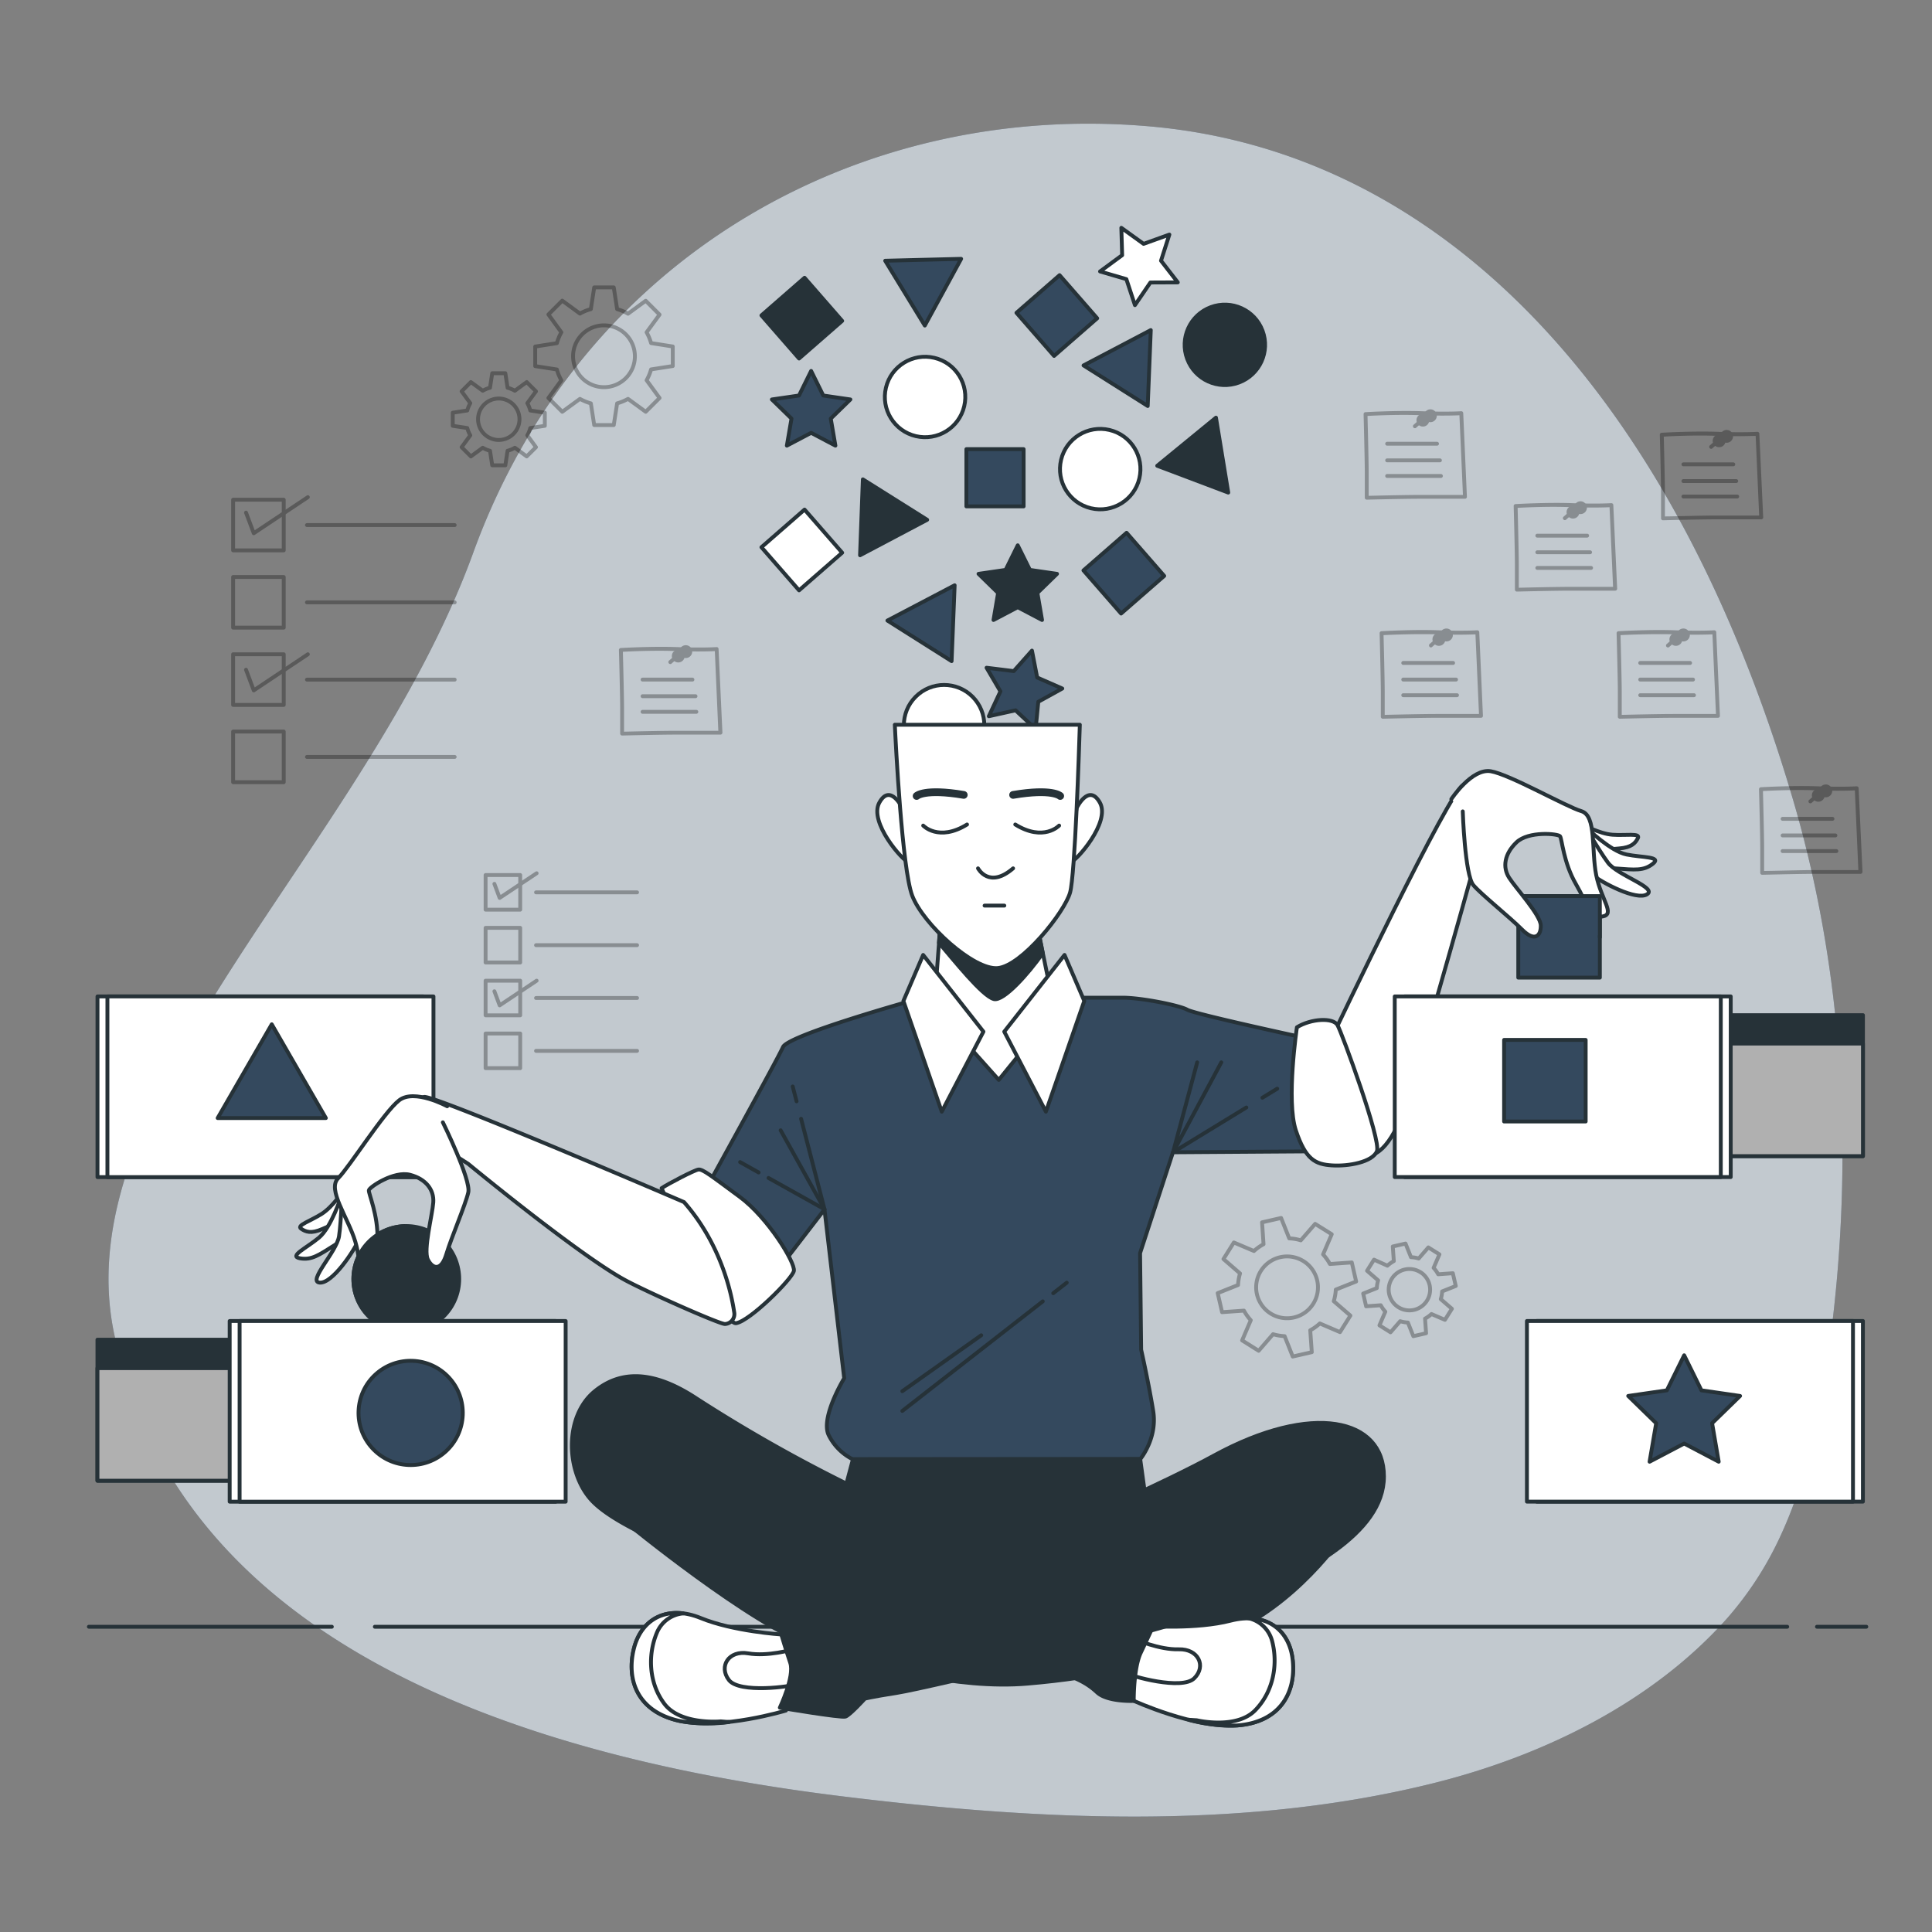 <svg xmlns="http://www.w3.org/2000/svg" viewBox="0 0 500 500"><rect x="0" y="0" width="500" height="500" fill="#808080" stroke="none"/><g id="freepik--background-simple--inject-876"><path d="M460.78,397.51c7.33-15.78,10.58-33.33,12.83-50.38,6.2-47,3.73-95.36-9.85-141.09C432.81,101.76,373.29,39.5,297.89,32.74S150.27,66.5,122.49,143,16.14,283.31,29.63,345.58s72.23,105,188.1,119.28c50.48,6.21,103.91,9,153.62-3.47,28.37-7.13,56.26-20.92,75.43-42.35A87.72,87.72,0,0,0,460.78,397.51Z" style="fill:#34495E"></path><path d="M460.78,397.51c7.33-15.78,10.58-33.33,12.83-50.38,6.2-47,3.73-95.36-9.85-141.09C432.81,101.76,373.29,39.5,297.89,32.74S150.27,66.5,122.49,143,16.14,283.31,29.63,345.58s72.23,105,188.1,119.28c50.48,6.21,103.91,9,153.62-3.47,28.37-7.13,56.26-20.92,75.43-42.35A87.72,87.72,0,0,0,460.78,397.51Z" style="fill:#fff;opacity:0.7"></path></g><g id="freepik--Floor--inject-876"><line x1="470.23" y1="421" x2="483" y2="421" style="fill:none;stroke:#263238;stroke-linecap:round;stroke-linejoin:round"></line><line x1="97.01" y1="421" x2="462.53" y2="421" style="fill:none;stroke:#263238;stroke-linecap:round;stroke-linejoin:round"></line><line x1="23" y1="421" x2="85.88" y2="421" style="fill:none;stroke:#263238;stroke-linecap:round;stroke-linejoin:round"></line></g><g id="freepik--geometric-shapes--inject-876"><rect x="250.1" y="116.24" width="14.81" height="14.81" style="fill:#34495E;stroke:#263238;stroke-linecap:round;stroke-linejoin:round"></rect><rect x="283.44" y="140.91" width="14.81" height="14.81" transform="translate(-25.81 227.82) rotate(-41.11)" style="fill:#34495E;stroke:#263238;stroke-linecap:round;stroke-linejoin:round"></rect><rect x="200.1" y="74.91" width="14.81" height="14.81" transform="translate(-2.96 156.75) rotate(-41.11)" style="fill:#263238;stroke:#263238;stroke-linecap:round;stroke-linejoin:round"></rect><rect x="200.1" y="134.91" width="14.81" height="14.81" transform="translate(-42.41 171.54) rotate(-41.11)" style="fill:#fff;stroke:#263238;stroke-linecap:round;stroke-linejoin:round"></rect><rect x="266.1" y="74.24" width="14.81" height="14.81" transform="translate(13.75 199.98) rotate(-41.11)" style="fill:#34495E;stroke:#263238;stroke-linecap:round;stroke-linejoin:round"></rect><polygon points="263.39 141.13 266.54 147.49 273.56 148.51 268.48 153.46 269.68 160.45 263.39 157.15 257.12 160.45 258.31 153.46 253.24 148.51 260.25 147.49 263.39 141.13" style="fill:#263238;stroke:#263238;stroke-linecap:round;stroke-linejoin:round"></polygon><polygon points="209.92 96 213.06 102.36 220.08 103.38 215 108.33 216.2 115.33 209.92 112.02 203.64 115.33 204.84 108.33 199.76 103.38 206.78 102.36 209.92 96" style="fill:#34495E;stroke:#263238;stroke-linecap:round;stroke-linejoin:round"></polygon><polygon points="302.63 60.71 300.47 67.47 304.81 73.08 297.72 73.11 293.72 78.97 291.5 72.24 284.69 70.25 290.41 66.05 290.2 58.96 295.96 63.11 302.63 60.71" style="fill:#fff;stroke:#263238;stroke-linecap:round;stroke-linejoin:round"></polygon><polygon points="255.32 172.81 262.36 173.68 267.07 168.38 268.42 175.34 274.92 178.19 268.71 181.62 268.02 188.68 262.83 183.83 255.91 185.36 258.91 178.93 255.32 172.81" style="fill:#34495E;stroke:#263238;stroke-linecap:round;stroke-linejoin:round"></polygon><circle cx="284.75" cy="121.41" r="10.41" transform="translate(100.9 370.46) rotate(-76.66)" style="fill:#fff;stroke:#263238;stroke-linecap:round;stroke-linejoin:round"></circle><circle cx="244.33" cy="187.67" r="10.41" transform="translate(-61.14 227.74) rotate(-45)" style="fill:#fff;stroke:#263238;stroke-linecap:round;stroke-linejoin:round"></circle><circle cx="317" cy="89.25" r="10.41" transform="translate(-11.18 116.72) rotate(-20.51)" style="fill:#263238;stroke:#263238;stroke-linecap:round;stroke-linejoin:round"></circle><circle cx="239.42" cy="102.75" r="10.41" transform="translate(84.19 311.99) rotate(-76.66)" style="fill:#fff;stroke:#263238;stroke-linecap:round;stroke-linejoin:round"></circle><polygon points="239.95 134.52 223.31 124.06 222.58 143.7 239.95 134.52" style="fill:#263238;stroke:#263238;stroke-linecap:round;stroke-linejoin:round"></polygon><polygon points="317.87 127.48 314.69 108.09 299.49 120.54 317.87 127.48" style="fill:#263238;stroke:#263238;stroke-linecap:round;stroke-linejoin:round"></polygon><polygon points="246.27 171.1 247.06 151.47 229.66 160.6 246.27 171.1" style="fill:#34495E;stroke:#263238;stroke-linecap:round;stroke-linejoin:round"></polygon><polygon points="297.03 105.07 297.82 85.43 280.42 94.57 297.03 105.07" style="fill:#34495E;stroke:#263238;stroke-linecap:round;stroke-linejoin:round"></polygon><polygon points="229.09 67.48 239.34 84.25 248.74 66.99 229.09 67.48" style="fill:#34495E;stroke:#263238;stroke-linecap:round;stroke-linejoin:round"></polygon></g><g id="freepik--Graphics--inject-876"><g style="opacity:0.3"><path d="M392.56,153.1a.5.5,0,0,1-.5-.5v-6.49c0-3.32-.31-15-.32-15.14a.5.5,0,0,1,.47-.51c.08,0,8.05-.48,14.67-.24s10.07,0,10.11,0a.56.56,0,0,1,.37.13.46.46,0,0,1,.16.35l1,21.64a.55.55,0,0,1-.14.37.51.51,0,0,1-.36.15H406.54c-4.39,0-13.87.24-14,.24Zm.2-21.67c.06,2.26.3,11.74.3,14.68v6c2-.05,9.67-.23,13.48-.23h10.92l-.91-20.61c-1.21.05-4.52.16-9.71,0C401.2,131,394.58,131.33,392.76,131.43Z"></path><path d="M408.75,132.53a1.66,1.66,0,1,0-1.66,1.67A1.66,1.66,0,0,0,408.75,132.53Z"></path><circle cx="409.03" cy="131.39" r="1.66"></circle><path d="M405,134.61a.49.49,0,0,1-.37-.16.5.5,0,0,1,0-.71l1.14-1a.5.5,0,0,1,.71,0,.5.5,0,0,1,0,.71l-1.14,1A.5.5,0,0,1,405,134.61Z"></path><path d="M410.75,139.13H397.86a.5.5,0,0,1,0-1h12.89a.5.5,0,0,1,0,1Z"></path><path d="M411.51,143.43H397.86a.5.5,0,0,1,0-1h13.65a.5.5,0,0,1,0,1Z"></path><path d="M411.77,147.48H397.86a.5.5,0,0,1-.5-.5.5.5,0,0,1,.5-.5h13.91a.5.5,0,0,1,.5.5A.51.51,0,0,1,411.77,147.48Z"></path></g><g style="opacity:0.3"><path d="M456.05,226.39a.5.5,0,0,1-.35-.14.51.51,0,0,1-.15-.36V219.4c0-3.33-.31-15-.32-15.14a.51.51,0,0,1,.47-.52c.08,0,8.05-.48,14.66-.24s10.08,0,10.12,0a.56.56,0,0,1,.37.13.48.48,0,0,1,.16.35l1,21.65a.52.52,0,0,1-.14.36.52.52,0,0,1-.36.16H470c-4.39,0-13.87.24-14,.24Zm.2-21.67c.06,2.25.3,11.73.3,14.68v6c2,0,9.67-.23,13.48-.23h10.91l-.9-20.62c-1.21.06-4.52.16-9.71,0C464.69,204.3,458.06,204.62,456.25,204.72Z"></path><path d="M472.24,205.82a1.66,1.66,0,1,0-1.66,1.66A1.66,1.66,0,0,0,472.24,205.82Z"></path><path d="M474.18,204.68a1.66,1.66,0,1,0-1.66,1.66A1.66,1.66,0,0,0,474.18,204.68Z"></path><path d="M468.53,207.9a.5.5,0,0,1-.34-.87l1.14-1a.5.5,0,1,1,.67.74l-1.14,1A.46.46,0,0,1,468.53,207.9Z"></path><path d="M474.24,212.41h-12.9a.5.5,0,0,1-.5-.5.51.51,0,0,1,.5-.5h12.9a.5.5,0,0,1,.5.5A.5.5,0,0,1,474.24,212.41Z"></path><path d="M475,216.71H461.34a.5.5,0,0,1-.5-.5.51.51,0,0,1,.5-.5H475a.5.5,0,0,1,.5.5A.5.5,0,0,1,475,216.71Z"></path><path d="M475.25,220.76H461.34a.5.5,0,1,1,0-1h13.91a.5.5,0,0,1,0,1Z"></path></g><g style="opacity:0.3"><path d="M161,190.35a.5.5,0,0,1-.35-.14.53.53,0,0,1-.15-.36v-6.49c0-3.32-.31-15-.32-15.14a.5.5,0,0,1,.47-.51c.08,0,8.05-.49,14.66-.24s10.08,0,10.12,0a.5.5,0,0,1,.37.12.48.48,0,0,1,.16.35l1,21.65a.55.55,0,0,1-.14.37.51.51,0,0,1-.36.15H175c-4.39,0-13.87.24-14,.24Zm.2-21.67c.06,2.26.3,11.73.3,14.68v6c2-.05,9.67-.23,13.48-.23H185.9l-.9-20.62c-1.21.06-4.52.16-9.71,0C169.65,168.26,163,168.58,161.21,168.68Z"></path><path d="M177.2,169.78a1.66,1.66,0,1,0-1.66,1.66A1.66,1.66,0,0,0,177.2,169.78Z"></path><path d="M179.14,168.64a1.66,1.66,0,1,0-1.66,1.66A1.66,1.66,0,0,0,179.14,168.64Z"></path><path d="M173.49,171.86a.49.49,0,0,1-.37-.16.5.5,0,0,1,0-.71l1.14-1a.5.5,0,0,1,.71,0,.5.5,0,0,1,0,.71l-1.14,1A.46.46,0,0,1,173.49,171.86Z"></path><path d="M179.2,176.38H166.3a.51.51,0,0,1-.5-.5.5.5,0,0,1,.5-.5h12.9a.5.5,0,0,1,.5.5A.5.5,0,0,1,179.2,176.38Z"></path><path d="M180,180.68H166.3a.51.51,0,0,1-.5-.5.5.5,0,0,1,.5-.5H180a.5.5,0,0,1,.5.5A.5.5,0,0,1,180,180.68Z"></path><path d="M180.21,184.72H166.3a.5.5,0,0,1-.5-.5.51.51,0,0,1,.5-.5h13.91a.5.5,0,0,1,.5.5A.5.5,0,0,1,180.21,184.72Z"></path></g><g style="opacity:0.3"><path d="M357.86,186a.49.49,0,0,1-.34-.14.48.48,0,0,1-.16-.36v-6.49c0-3.32-.31-15-.31-15.14a.5.5,0,0,1,.47-.51c.08,0,8-.48,14.66-.24s10.08,0,10.11,0a.56.56,0,0,1,.37.13.51.51,0,0,1,.17.35l.95,21.64a.47.47,0,0,1-.14.37.48.48,0,0,1-.36.15H371.84c-4.39,0-13.87.24-14,.24Zm.2-21.67c.06,2.26.3,11.74.3,14.68v6c2.05-.05,9.67-.23,13.48-.23h10.92l-.91-20.61c-1.2.05-4.52.16-9.71,0C366.5,164,359.88,164.27,358.06,164.37Z"></path><path d="M374.06,165.47a1.67,1.67,0,1,0-1.67,1.67A1.67,1.67,0,0,0,374.06,165.47Z"></path><path d="M376,164.33a1.67,1.67,0,1,0-1.67,1.67A1.66,1.66,0,0,0,376,164.33Z"></path><path d="M370.34,167.56a.51.51,0,0,1-.37-.17.51.51,0,0,1,0-.71l1.14-1a.49.49,0,0,1,.7,0,.5.5,0,0,1,0,.71l-1.14,1A.55.55,0,0,1,370.34,167.56Z"></path><path d="M376.06,172.07h-12.9a.5.5,0,0,1,0-1h12.9a.5.5,0,0,1,0,1Z"></path><path d="M376.82,176.37H363.16a.5.5,0,1,1,0-1h13.66a.5.5,0,1,1,0,1Z"></path><path d="M377.07,180.42H363.16a.5.5,0,0,1-.5-.5.5.5,0,0,1,.5-.5h13.91a.5.5,0,0,1,.5.5A.5.5,0,0,1,377.07,180.42Z"></path></g><g style="opacity:0.3"><path d="M419.2,186a.5.5,0,0,1-.35-.14.48.48,0,0,1-.15-.36v-6.49c0-3.32-.32-15-.32-15.14a.5.5,0,0,1,.47-.51c.08,0,8-.48,14.66-.24s10.08,0,10.12,0a.53.53,0,0,1,.36.13.51.51,0,0,1,.17.35l.95,21.64a.5.5,0,0,1-.13.37.51.51,0,0,1-.37.15H433.18c-4.39,0-13.87.24-14,.24Zm.19-21.67c.06,2.26.31,11.74.31,14.68v6c2-.05,9.67-.23,13.48-.23h10.91l-.91-20.61c-1.2.05-4.51.16-9.7,0C427.84,164,421.21,164.27,419.39,164.37Z"></path><path d="M435.39,165.47a1.67,1.67,0,1,0-1.66,1.67A1.67,1.67,0,0,0,435.39,165.47Z"></path><path d="M437.33,164.33a1.67,1.67,0,1,0-1.66,1.67A1.66,1.66,0,0,0,437.33,164.33Z"></path><path d="M431.68,167.56a.5.5,0,0,1-.34-.88l1.14-1a.5.5,0,1,1,.67.74l-1.14,1A.53.53,0,0,1,431.68,167.56Z"></path><path d="M437.39,172.07h-12.9a.5.5,0,0,1,0-1h12.9a.5.5,0,0,1,0,1Z"></path><path d="M438.15,176.37H424.49a.5.5,0,0,1,0-1h13.66a.5.5,0,0,1,0,1Z"></path><path d="M438.4,180.42H424.49a.51.51,0,0,1-.5-.5.5.5,0,0,1,.5-.5H438.4a.5.5,0,0,1,.5.5A.5.5,0,0,1,438.4,180.42Z"></path></g><g style="opacity:0.3"><path d="M430.38,134.65a.51.51,0,0,1-.35-.15.47.47,0,0,1-.15-.35v-6.5c0-3.32-.31-15-.32-15.14A.5.5,0,0,1,430,112c.08,0,8.05-.48,14.66-.24s10.08,0,10.12,0a.56.56,0,0,1,.37.13.46.46,0,0,1,.16.35l1,21.64a.55.55,0,0,1-.14.37.51.51,0,0,1-.36.15H444.36c-4.39,0-13.87.24-14,.25Zm.2-21.68c.06,2.26.3,11.74.3,14.68v6c2,0,9.67-.23,13.48-.23h10.91l-.9-20.61c-1.21,0-4.52.16-9.71,0C439,112.56,432.39,112.87,430.58,113Z"></path><path d="M446.57,114.07a1.66,1.66,0,1,0-1.66,1.67A1.66,1.66,0,0,0,446.57,114.07Z"></path><circle cx="446.85" cy="112.93" r="1.66"></circle><path d="M442.86,116.16a.5.5,0,0,1-.37-.17.5.5,0,0,1,0-.71l1.14-1a.5.5,0,0,1,.71,0,.5.5,0,0,1,0,.71l-1.14,1A.51.51,0,0,1,442.86,116.16Z"></path><path d="M448.57,120.67h-12.9a.5.5,0,0,1,0-1h12.9a.5.5,0,0,1,0,1Z"></path><path d="M449.33,125H435.67a.5.5,0,0,1,0-1h13.66a.5.5,0,0,1,0,1Z"></path><path d="M449.58,129H435.67a.51.51,0,0,1-.5-.5.5.5,0,0,1,.5-.5h13.91a.5.5,0,0,1,.5.5A.5.5,0,0,1,449.58,129Z"></path></g><g style="opacity:0.3"><path d="M353.71,129.31a.5.5,0,0,1-.5-.5v-6.49c0-3.32-.31-15-.31-15.14a.49.49,0,0,1,.47-.51c.07,0,8-.48,14.66-.24s10.08,0,10.11,0a.5.5,0,0,1,.37.12.53.53,0,0,1,.17.35l.95,21.65a.47.47,0,0,1-.14.37.48.48,0,0,1-.36.15H367.69c-4.39,0-13.87.24-14,.24Zm.2-21.67c.06,2.26.3,11.73.3,14.68v6c2.05-.05,9.67-.23,13.48-.23h10.92l-.91-20.62c-1.21.06-4.52.16-9.71,0C362.35,107.22,355.73,107.54,353.91,107.64Z"></path><circle cx="368.24" cy="108.74" r="1.66"></circle><path d="M371.84,107.6a1.66,1.66,0,1,0-1.66,1.66A1.66,1.66,0,0,0,371.84,107.6Z"></path><path d="M366.19,110.82a.49.49,0,0,1-.37-.16.5.5,0,0,1,0-.71l1.14-1a.5.5,0,0,1,.67.75l-1.14,1A.5.5,0,0,1,366.19,110.82Z"></path><path d="M371.91,115.34H359a.5.5,0,0,1-.5-.5.5.5,0,0,1,.5-.5h12.9a.5.5,0,0,1,.5.5A.51.51,0,0,1,371.91,115.34Z"></path><path d="M372.66,119.64H359a.5.5,0,0,1-.5-.5.5.5,0,0,1,.5-.5h13.65a.5.5,0,0,1,.5.5A.5.5,0,0,1,372.66,119.64Z"></path><path d="M372.92,123.68H359a.5.5,0,0,1-.5-.5.5.5,0,0,1,.5-.5h13.91a.51.51,0,0,1,.5.5A.5.5,0,0,1,372.92,123.68Z"></path></g><g style="opacity:0.3"><rect x="60.33" y="129.33" width="13.1" height="13.1" style="fill:none;stroke:#000;stroke-linecap:round;stroke-linejoin:round"></rect><line x1="79.44" y1="135.89" x2="117.67" y2="135.89" style="fill:none;stroke:#000;stroke-linecap:round;stroke-linejoin:round"></line><rect x="60.33" y="149.33" width="13.1" height="13.1" style="fill:none;stroke:#000;stroke-linecap:round;stroke-linejoin:round"></rect><line x1="79.44" y1="155.89" x2="117.67" y2="155.89" style="fill:none;stroke:#000;stroke-linecap:round;stroke-linejoin:round"></line><rect x="60.33" y="169.33" width="13.1" height="13.1" style="fill:none;stroke:#000;stroke-linecap:round;stroke-linejoin:round"></rect><line x1="79.44" y1="175.89" x2="117.67" y2="175.89" style="fill:none;stroke:#000;stroke-linecap:round;stroke-linejoin:round"></line><rect x="60.33" y="189.33" width="13.1" height="13.1" style="fill:none;stroke:#000;stroke-linecap:round;stroke-linejoin:round"></rect><line x1="79.44" y1="195.89" x2="117.67" y2="195.89" style="fill:none;stroke:#000;stroke-linecap:round;stroke-linejoin:round"></line><polyline points="63.67 173.33 65.67 178.67 79.67 169.33" style="fill:none;stroke:#000;stroke-linecap:round;stroke-linejoin:round"></polyline><polyline points="63.67 132.67 65.67 138 79.67 128.67" style="fill:none;stroke:#000;stroke-linecap:round;stroke-linejoin:round"></polyline></g><g style="opacity:0.3"><rect x="125.67" y="226.46" width="8.96" height="8.96" style="fill:none;stroke:#000;stroke-linecap:round;stroke-linejoin:round"></rect><line x1="138.73" y1="230.94" x2="164.87" y2="230.94" style="fill:none;stroke:#000;stroke-linecap:round;stroke-linejoin:round"></line><rect x="125.67" y="240.13" width="8.96" height="8.96" style="fill:none;stroke:#000;stroke-linecap:round;stroke-linejoin:round"></rect><line x1="138.73" y1="244.61" x2="164.87" y2="244.61" style="fill:none;stroke:#000;stroke-linecap:round;stroke-linejoin:round"></line><rect x="125.67" y="253.8" width="8.96" height="8.96" style="fill:none;stroke:#000;stroke-linecap:round;stroke-linejoin:round"></rect><line x1="138.73" y1="258.28" x2="164.87" y2="258.28" style="fill:none;stroke:#000;stroke-linecap:round;stroke-linejoin:round"></line><rect x="125.67" y="267.48" width="8.96" height="8.96" style="fill:none;stroke:#000;stroke-linecap:round;stroke-linejoin:round"></rect><line x1="138.73" y1="271.96" x2="164.87" y2="271.96" style="fill:none;stroke:#000;stroke-linecap:round;stroke-linejoin:round"></line><polyline points="127.95 256.54 129.31 260.19 138.88 253.8" style="fill:none;stroke:#000;stroke-linecap:round;stroke-linejoin:round"></polyline><polyline points="127.95 228.74 129.31 232.38 138.88 226" style="fill:none;stroke:#000;stroke-linecap:round;stroke-linejoin:round"></polyline></g><path d="M174.11,94.73V89.67l-5.61-.88A13.09,13.09,0,0,0,167.34,86l3.35-4.58-3.58-3.58-4.58,3.35A12.22,12.22,0,0,0,159.71,80l-.87-5.62h-5.06L152.91,80a12,12,0,0,0-2.82,1.16l-4.58-3.35-3.58,3.58L145.28,86a12.15,12.15,0,0,0-1.16,2.81l-5.61.88v5.06l5.61.87a12,12,0,0,0,1.16,2.81L141.93,103l3.58,3.57,4.58-3.34a13,13,0,0,0,2.82,1.16l.87,5.61h5.06l.87-5.61a13.17,13.17,0,0,0,2.82-1.16l4.58,3.34,3.58-3.57-3.35-4.59a12.89,12.89,0,0,0,1.16-2.81Zm-17.8,5.47a8,8,0,1,1,8-8A8,8,0,0,1,156.31,100.2Z" style="fill:none;stroke:#000;stroke-linecap:round;stroke-linejoin:round;opacity:0.3"></path><path d="M141,110.2v-3.39l-3.76-.58a8.24,8.24,0,0,0-.77-1.89l2.24-3.06-2.4-2.4-3.06,2.24a8.24,8.24,0,0,0-1.89-.77l-.58-3.76h-3.39l-.58,3.76a8.17,8.17,0,0,0-1.88.77l-3.07-2.24-2.39,2.4,2.24,3.06a7.84,7.84,0,0,0-.78,1.89l-3.76.58v3.39l3.76.58a7.77,7.77,0,0,0,.78,1.88l-2.24,3.07,2.39,2.39,3.07-2.24a7.77,7.77,0,0,0,1.88.78l.58,3.76h3.39l.58-3.76a7.84,7.84,0,0,0,1.89-.78l3.06,2.24,2.4-2.39-2.24-3.07a8.17,8.17,0,0,0,.77-1.88Zm-11.91,3.66a5.36,5.36,0,1,1,5.35-5.36A5.36,5.36,0,0,1,129.09,113.86Z" style="fill:none;stroke:#000;stroke-linecap:round;stroke-linejoin:round;opacity:0.3"></path><path d="M319.32,321.55l-2.69,4.29,4.29,3.72a12.91,12.91,0,0,0-.51,3l-5.27,2.1,1.13,4.93,5.66-.4a12.6,12.6,0,0,0,1.77,2.48l-2.24,5.22,4.28,2.69,3.72-4.29a13,13,0,0,0,3,.51l2.1,5.27,4.93-1.13-.4-5.66a12.2,12.2,0,0,0,2.48-1.77l5.22,2.24,2.69-4.28-4.3-3.72a12.5,12.5,0,0,0,.52-3l5.27-2.1-1.13-4.93-5.66.4a12.9,12.9,0,0,0-1.77-2.48l2.24-5.22-4.29-2.68L336.65,321a11.86,11.86,0,0,0-3-.51l-2.1-5.28-4.93,1.13L327,322a12.55,12.55,0,0,0-2.48,1.76Zm18,4.82a8,8,0,1,1-11,2.53A8,8,0,0,1,337.31,326.37Z" style="fill:none;stroke:#000;stroke-linecap:round;stroke-linejoin:round;opacity:0.3"></path><path d="M355.59,326l-1.8,2.87,2.87,2.49a8.64,8.64,0,0,0-.34,2l-3.53,1.41.76,3.3,3.79-.27a8.35,8.35,0,0,0,1.18,1.66L357,343l2.87,1.8,2.49-2.87a8.13,8.13,0,0,0,2,.34l1.41,3.53,3.3-.76-.27-3.78a8.28,8.28,0,0,0,1.66-1.19l3.49,1.5,1.8-2.86-2.87-2.49a8.81,8.81,0,0,0,.34-2l3.53-1.41-.76-3.3-3.79.27a8.35,8.35,0,0,0-1.18-1.66l1.5-3.49-2.87-1.8-2.49,2.87a8.13,8.13,0,0,0-2-.34l-1.41-3.53-3.3.76.27,3.78a8.7,8.7,0,0,0-1.66,1.19Zm12,3.22a5.36,5.36,0,1,1-7.38,1.7A5.36,5.36,0,0,1,367.63,329.26Z" style="fill:none;stroke:#000;stroke-linecap:round;stroke-linejoin:round;opacity:0.3"></path></g><g id="freepik--drawers-2--inject-876"><rect x="25.23" y="257.87" width="84.38" height="46.75" transform="translate(134.84 562.5) rotate(180)" style="fill:#fff;stroke:#263238;stroke-linecap:round;stroke-linejoin:round"></rect><rect x="27.79" y="257.87" width="84.38" height="46.75" transform="translate(139.97 562.5) rotate(180)" style="fill:#fff;stroke:#263238;stroke-linecap:round;stroke-linejoin:round"></rect><polygon points="70.33 265.09 56.33 289.35 84.33 289.35 70.33 265.09" style="fill:#34495E;stroke:#263238;stroke-linecap:round;stroke-linejoin:round"></polygon><rect x="397.74" y="341.87" width="84.38" height="46.75" style="fill:#fff;stroke:#263238;stroke-linecap:round;stroke-linejoin:round"></rect><rect x="395.17" y="341.87" width="84.38" height="46.75" style="fill:#fff;stroke:#263238;stroke-linecap:round;stroke-linejoin:round"></rect><polygon points="435.86 350.75 440.33 359.82 450.33 361.27 443.09 368.33 444.8 378.29 435.86 373.59 426.91 378.29 428.62 368.33 421.38 361.27 431.38 359.82 435.86 350.75" style="fill:#34495E;stroke:#263238;stroke-linecap:round;stroke-linejoin:round"></polygon></g><g id="freepik--Character--inject-876"><path d="M236.64,258.77s-32.62,9.08-34,12.2-19.86,36.59-19.86,36.59l16.45,23.83L213.38,313l5.1,43.69s-6.24,10.21-4,14.75a13.88,13.88,0,0,0,6.24,6.24h74.33s4.54-5.39,3.4-12.48-3.12-15.89-3.12-15.89l-.28-25,8.51-26.1,41.7-.28L338.2,268.7s-28.94-6.24-30.92-7.38-11.92-3.12-16.74-3.12H276.92l-37.73-.28Z" style="fill:#34495E;stroke:#263238;stroke-linecap:round;stroke-linejoin:round"></path><polyline points="207.32 289.54 213.38 312.95 202.03 292.52" style="fill:none;stroke:#263238;stroke-linecap:round;stroke-linejoin:round"></polyline><line x1="205.15" y1="281.18" x2="206.15" y2="285.02" style="fill:none;stroke:#263238;stroke-linecap:round;stroke-linejoin:round"></line><line x1="196.33" y1="303.43" x2="191.54" y2="300.75" style="fill:none;stroke:#263238;stroke-linecap:round;stroke-linejoin:round"></line><line x1="213.38" y1="312.95" x2="198.89" y2="304.86" style="fill:none;stroke:#263238;stroke-linecap:round;stroke-linejoin:round"></line><polyline points="309.83 274.94 303.59 298.2 316.07 274.94" style="fill:none;stroke:#263238;stroke-linecap:round;stroke-linejoin:round"></polyline><line x1="326.71" y1="284.09" x2="330.54" y2="281.75" style="fill:none;stroke:#263238;stroke-linecap:round;stroke-linejoin:round"></line><line x1="303.59" y1="298.2" x2="322.55" y2="286.62" style="fill:none;stroke:#263238;stroke-linecap:round;stroke-linejoin:round"></line><line x1="272.58" y1="334.68" x2="276.07" y2="331.96" style="fill:none;stroke:#263238;stroke-linecap:round;stroke-linejoin:round"></line><line x1="233.52" y1="365.15" x2="269.87" y2="336.79" style="fill:none;stroke:#263238;stroke-linecap:round;stroke-linejoin:round"></line><line x1="253.94" y1="345.57" x2="233.52" y2="360.04" style="fill:none;stroke:#263238;stroke-linecap:round;stroke-linejoin:round"></line><polygon points="243.45 238.34 241.75 260.75 258.48 279.48 272.95 261.6 268.41 239.48 243.45 238.34" style="fill:#fff;stroke:#263238;stroke-linecap:round;stroke-linejoin:round"></polygon><path d="M268.41,239.48l-25-1.14L243,244c3.73,4.33,11.2,13.8,14.22,14.56,2.53.63,9-6.64,12.65-11.87Z" style="fill:#263238;stroke:#263238;stroke-linecap:round;stroke-linejoin:round"></path><polygon points="238.91 247.14 254.51 266.99 243.73 287.7 233.8 259.05 238.91 247.14" style="fill:#fff;stroke:#263238;stroke-linecap:round;stroke-linejoin:round"></polygon><polygon points="275.5 247.14 259.9 266.99 270.68 287.7 280.61 259.05 275.5 247.14" style="fill:#fff;stroke:#263238;stroke-linecap:round;stroke-linejoin:round"></polygon><path d="M233.53,209.12s-3.12-6.52-5.95-1.42S233.82,223,235,223,233.53,209.12,233.53,209.12Z" style="fill:#fff;stroke:#263238;stroke-linecap:round;stroke-linejoin:round"></path><path d="M278.64,209.12s3.12-6.52,6-1.42S278.36,223,277.22,223,278.64,209.12,278.64,209.12Z" style="fill:#fff;stroke:#263238;stroke-linecap:round;stroke-linejoin:round"></path><path d="M231.58,187.56c.22,4.65,1.87,37.41,4.51,44.26,2.83,7.37,15.88,19.29,22.12,18.72s17.31-14.47,18.73-19.57c1.27-4.59,2.32-36.93,2.52-43.41Z" style="fill:#fff;stroke:#263238;stroke-linecap:round;stroke-linejoin:round"></path><path d="M238.92,213.66s4,4.26,11.35-.28" style="fill:none;stroke:#263238;stroke-linecap:round;stroke-linejoin:round"></path><path d="M274.1,213.66s-4,4.26-11.35-.28" style="fill:none;stroke:#263238;stroke-linecap:round;stroke-linejoin:round"></path><path d="M253.11,224.73s2.83,5.39,9.08,0" style="fill:none;stroke:#263238;stroke-linecap:round;stroke-linejoin:round"></path><line x1="254.81" y1="234.37" x2="259.92" y2="234.37" style="fill:none;stroke:#263238;stroke-linecap:round;stroke-linejoin:round"></line><path d="M237.22,206s2-2,12.2-.28" style="fill:none;stroke:#263238;stroke-linecap:round;stroke-linejoin:round;stroke-width:2px"></path><path d="M274.38,206s-2-2-12.19-.28" style="fill:none;stroke:#263238;stroke-linecap:round;stroke-linejoin:round;stroke-width:2px"></path><path d="M345,267.85s30.63-64.4,33.75-64.68,6.81,4,5.68,9.64S367.7,273,364.3,284.3s-7.95,15.88-11.63,14.47S345,267.85,345,267.85Z" style="fill:#fff;stroke:#263238;stroke-linecap:round;stroke-linejoin:round"></path><path d="M171.22,307.5s15.66,35.57,19.3,34.94S205,331,205.45,328.92s-6.72-13.81-14-19.17-9.61-7.26-10.73-7.07S173,306.32,171.22,307.5Z" style="fill:#fff;stroke:#263238;stroke-linecap:round;stroke-linejoin:round"></path><path d="M335.64,265.86s-2.83,19-.28,26.67,5.11,8.79,9.36,9.07,10.5-.85,11.63-3.68-9.07-30.64-10.21-32.63S339.33,263.59,335.64,265.86Z" style="fill:#fff;stroke:#263238;stroke-linecap:round;stroke-linejoin:round"></path><path d="M117.62,298.94a68,68,0,0,0-7.07-4.25s-4.53-1.23-5.54-5.37,4.82-5.44,4.82-5.44c3.73-.07,67.19,27.22,67.19,27.22,10.76,12.24,12.67,26.59,13,28.55a2.57,2.57,0,0,1-2.36,3c-1.12.19-20.17-8.27-25.86-11.35-12.08-6.55-40.63-30.1-40.63-30.1Z" style="fill:#fff;stroke:#263238;stroke-linecap:round;stroke-linejoin:round"></path><path d="M88.87,308.12s-2.72,4.17-5.57,6-6.61,3-5.41,3.84,2.62,1.4,5.56.09,6.4-2.69,6.4-2.69S92.93,307.16,88.87,308.12Z" style="fill:#fff;stroke:#263238;stroke-linecap:round;stroke-linejoin:round"></path><path d="M88.32,309.54s-2.56,8.1-5.79,10.78-7.89,4.8-4.89,5.33,4.87-.84,8.92-3.39,5.28-4.61,4.69-9.53S90,307.13,88.32,309.54Z" style="fill:#fff;stroke:#263238;stroke-linecap:round;stroke-linejoin:round"></path><path d="M88.6,306.58s-.24,9.29-.86,13.36-8.26,11.74-5,12,8.89-8.14,10.19-11.27,2.25-3.83,1.25-6.56S89.39,303.54,88.6,306.58Z" style="fill:#fff;stroke:#263238;stroke-linecap:round;stroke-linejoin:round"></path><circle cx="105.14" cy="331.02" r="13.69" transform="translate(-209.63 184.22) rotate(-47.38)" style="fill:#263238;stroke:#263238;stroke-linecap:round;stroke-linejoin:round"></circle><path d="M115.73,286.3s-8.46-4.61-12.42-1.55S90.45,302,87.52,304.92s2.55,10.13,4.43,16.41.37,11.29,3.61,10.2,1.9-4.29,2.12-10.67-2.35-12-2.22-12.82,6.51-5.09,10.67-4,6.23,3.93,6,7.15-2.61,12.34-1.4,14.77,3.44,3.1,4.78-1.36,4.93-12.74,5.68-16-6.58-18.14-6.58-18.14" style="fill:#fff;stroke:#263238;stroke-linecap:round;stroke-linejoin:round"></path><path d="M98,342.7a13.7,13.7,0,0,1,6.67-25.37" style="fill:#263238;stroke:#263238;stroke-linecap:round;stroke-linejoin:round"></path><path d="M409.59,213.38s4.35,2.4,7.73,2.65,7.24-.48,6.58.84-1.65,2.46-4.86,2.71-6.92.64-6.92.64S405.55,214.45,409.59,213.38Z" style="fill:#fff;stroke:#263238;stroke-linecap:round;stroke-linejoin:round"></path><path d="M410.74,214.37s6.08,5.94,10.19,6.77,9.22.51,6.83,2.4-4.7,1.56-9.47,1.22-6.83-1.58-8.63-6.19S408.1,213.05,410.74,214.37Z" style="fill:#fff;stroke:#263238;stroke-linecap:round;stroke-linejoin:round"></path><path d="M409.09,211.9s4.6,8.08,7.06,11.37,12.83,6.45,10.11,8.17-11.68-3-14.31-5.13-3.78-2.31-4.19-5.19S407,209.59,409.09,211.9Z" style="fill:#fff;stroke:#263238;stroke-linecap:round;stroke-linejoin:round"></path><rect x="392.93" y="231.9" width="21.11" height="21.11" style="fill:#34495E;stroke:#263238;stroke-linecap:round;stroke-linejoin:round"></rect><path d="M375.6,206.82s5.29-8.06,10.22-7.22,19.49,9.17,23.44,10.33,2.54,10.13,3.84,16.55,5,10.13,1.63,10.7-3.7-2.89-6.9-8.41-3.6-11.69-4.09-12.35S395.59,215,392.46,218s-3.64,6.42-1.91,9.14,8.13,9.64,8.2,12.36-1.57,4.36-4.85,1.06-10.36-8.91-12.58-11.47-2.76-19.1-2.76-19.1" style="fill:#fff;stroke:#263238;stroke-linecap:round;stroke-linejoin:round"></path><polyline points="403.53 231.91 414.04 231.91 414.04 242.57" style="fill:#34495E;stroke:#263238;stroke-linecap:round;stroke-linejoin:round"></polyline><path d="M220.75,377.63l-5,18.76-53.66-2.32s32.43,26.64,48.25,32,37.45,11.2,55.59,9.65,35.9-5,54-13.9,29-26.25,29-26.25H297.56l-2.48-18Z" style="fill:#263238;stroke:#263238;stroke-linecap:round;stroke-linejoin:round"></path><path d="M297.23,420.81s12.34.91,21.23-1.38,15.3,2.09,16.11,10.38-3.34,15.91-14.37,16.74-26.79-6.39-26.79-6.39S289.09,429.05,297.23,420.81Z" style="fill:#fff;stroke:#263238;stroke-linecap:round;stroke-linejoin:round"></path><path d="M309.72,445.2s10.21,2.45,15.12-2.58,5.9-12.27,4.36-18a8.15,8.15,0,0,0-6.06-5.82c6.39.07,10.77,4.23,11.43,11,.81,8.3-3.34,15.91-14.37,16.74a41.19,41.19,0,0,1-12.59-1.47Z" style="fill:#fff;stroke:#263238;stroke-linecap:round;stroke-linejoin:round"></path><path d="M293.81,424.25s6.17,2.74,11.25,2.59,7.21,4.36,4,7.51-16.38-.55-17.54-1.34S290.75,426.57,293.81,424.25Z" style="fill:#fff;stroke:#263238;stroke-linecap:round;stroke-linejoin:round"></path><path d="M236.19,391.92a391.81,391.81,0,0,1-55.93-30c-9.19-6.06-18.39-8.36-26.33-1.88s-7.52,20.69-1.05,28,26.55,14.63,45.57,22.58,57.47,17.13,68.55,20.06,14.21,4.81,16.93,7.32,9.48,2.19,9.48,2.19-.07-8.46,1.81-12.44,3.13-6.68,3.13-6.68-3.34-2.51-6.48-4.81-4-.63-10.45-4.81c-7.16-4.62-15.94-7.39-23.81-10.51C250.49,398.09,243.33,395.09,236.19,391.92Z" style="fill:#263238;stroke:#263238;stroke-linecap:round;stroke-linejoin:round"></path><path d="M202.22,423s-12.36-.77-20.85-4.24-15.44,0-17.37,8.1,1.16,16.22,12,18.53,27.4-2.7,27.4-2.7S209.16,432.29,202.22,423Z" style="fill:#fff;stroke:#263238;stroke-linecap:round;stroke-linejoin:round"></path><path d="M186.53,445.49s-10.45,1-14.63-4.6-4.18-13-1.88-18.39a8.13,8.13,0,0,1,6.79-4.95c-6.34-.79-11.24,2.73-12.81,9.33-1.93,8.11,1.16,16.22,12,18.53a41.43,41.43,0,0,0,12.67.25Z" style="fill:#fff;stroke:#263238;stroke-linecap:round;stroke-linejoin:round"></path><path d="M205.14,426.89s-6.48,1.88-11.5,1-7.73,3.35-5,6.9,16.31,1.67,17.56,1.05S207.85,429.61,205.14,426.89Z" style="fill:none;stroke:#263238;stroke-linecap:round;stroke-linejoin:round"></path><path d="M217.27,419.93s71.42-29.33,96.89-43.23,44-9.65,44,5.4-20.85,25.1-37.44,32.43-81.07,22.39-88.4,23.55-8.5,1.54-8.5,1.54-3.86,4.25-5,4.63-17-2.31-17-2.31,3.86-8.11,2.7-11.58-2.31-7.34-2.31-7.34S211.09,416.46,217.27,419.93Z" style="fill:#263238;stroke:#263238;stroke-linecap:round;stroke-linejoin:round"></path></g><g id="freepik--drawers-1--inject-876"><rect x="439.65" y="262.72" width="42.48" height="36.49" style="fill:#263238;stroke:#263238;stroke-linecap:round;stroke-linejoin:round"></rect><rect x="439.65" y="270.07" width="42.48" height="29.14" style="fill:#b0b0b0;stroke:#263238;stroke-linecap:round;stroke-linejoin:round"></rect><rect x="363.53" y="257.87" width="84.38" height="46.75" style="fill:#fff;stroke:#263238;stroke-linecap:round;stroke-linejoin:round"></rect><rect x="360.96" y="257.87" width="84.38" height="46.75" style="fill:#fff;stroke:#263238;stroke-linecap:round;stroke-linejoin:round"></rect><rect x="389.26" y="269.13" width="21.11" height="21.11" style="fill:#34495E;stroke:#263238;stroke-linecap:round;stroke-linejoin:round"></rect><rect x="25.23" y="346.72" width="42.48" height="36.49" transform="translate(92.93 729.92) rotate(180)" style="fill:#263238;stroke:#263238;stroke-linecap:round;stroke-linejoin:round"></rect><rect x="25.23" y="354.07" width="42.48" height="29.14" transform="translate(92.93 737.28) rotate(180)" style="fill:#b0b0b0;stroke:#263238;stroke-linecap:round;stroke-linejoin:round"></rect><rect x="59.44" y="341.87" width="84.38" height="46.75" transform="translate(203.26 730.5) rotate(180)" style="fill:#fff;stroke:#263238;stroke-linecap:round;stroke-linejoin:round"></rect><rect x="62" y="341.87" width="84.38" height="46.75" transform="translate(208.39 730.5) rotate(180)" style="fill:#fff;stroke:#263238;stroke-linecap:round;stroke-linejoin:round"></rect><circle cx="106.28" cy="365.66" r="13.49" transform="translate(-219.46 168.44) rotate(-42.6)" style="fill:#34495E;stroke:#263238;stroke-linecap:round;stroke-linejoin:round"></circle></g></svg>
